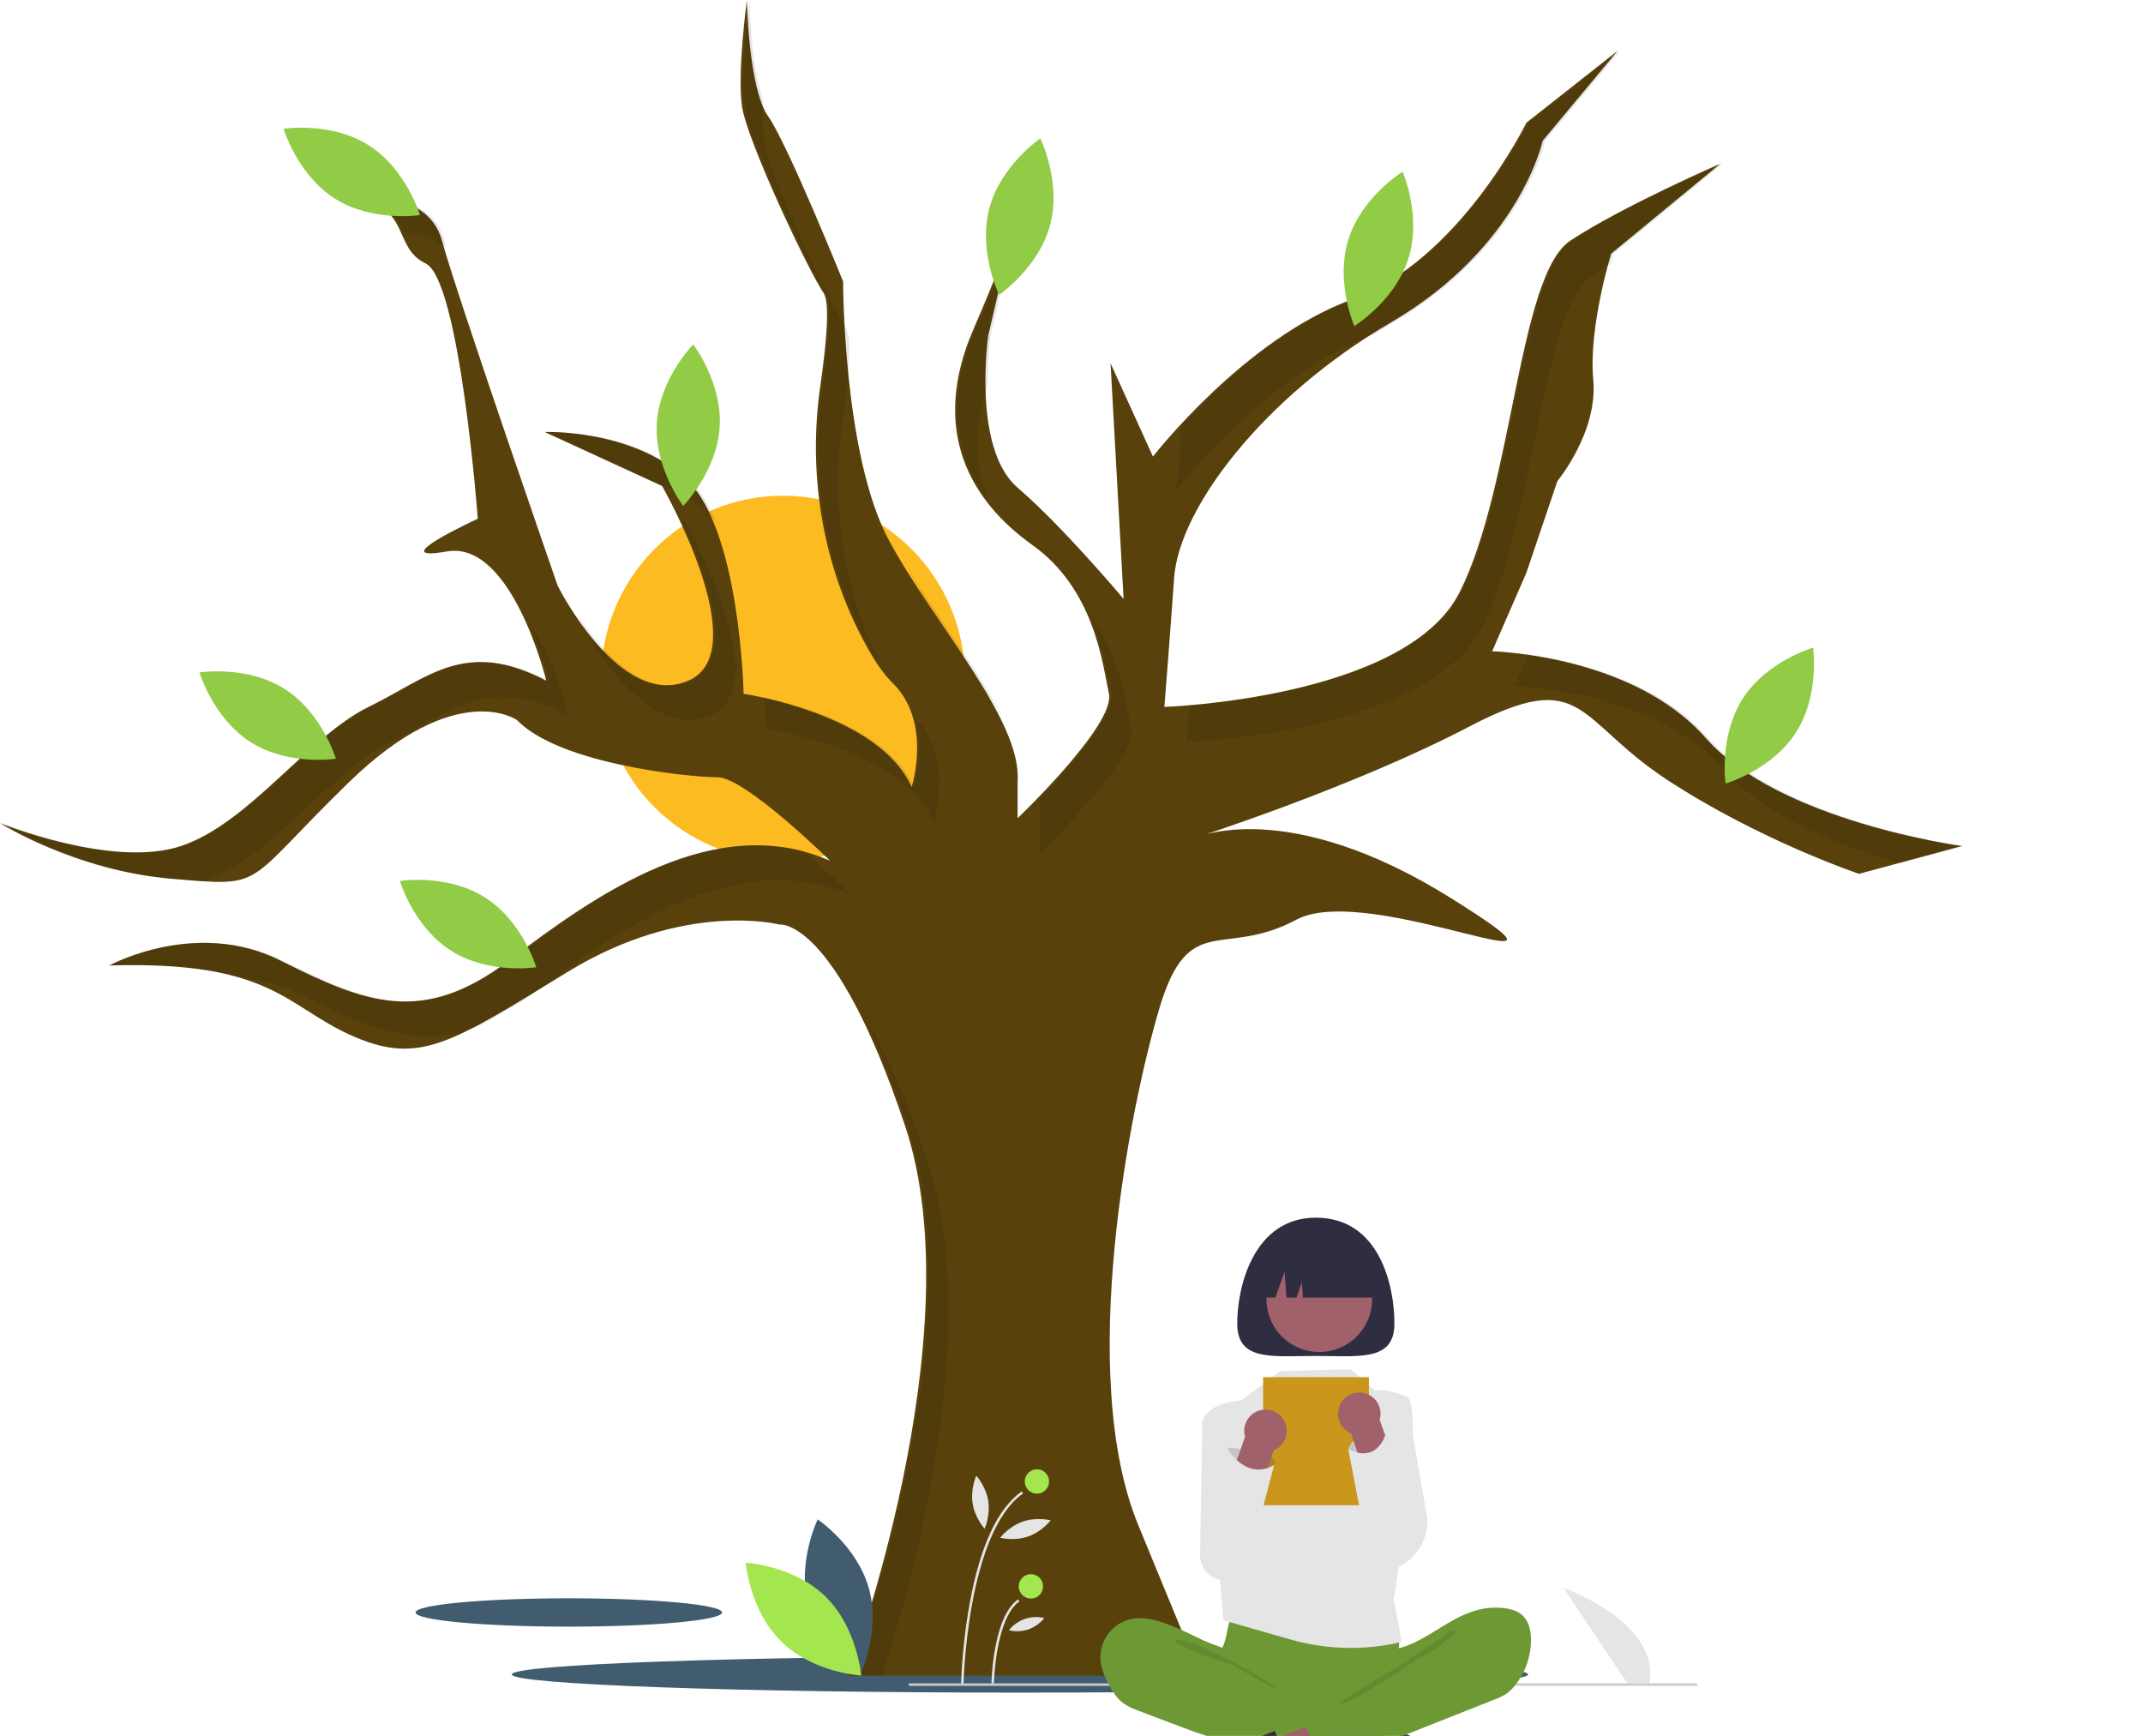 <svg width="342" height="277" viewBox="0 0 342 277" fill="none" xmlns="http://www.w3.org/2000/svg">
<g clip-path="url(#clip0_3305_4995)">
<path d="M162.771 270.099C207.561 270.099 243.871 268.798 243.871 267.193C243.871 265.588 207.561 264.287 162.771 264.287C117.98 264.287 81.67 265.588 81.67 267.193C81.67 268.798 117.98 270.099 162.771 270.099Z" fill="#415C6F"/>
<path d="M124.965 137.337C140.992 137.337 153.984 124.301 153.984 108.221C153.984 92.14 140.992 79.104 124.965 79.104C108.938 79.104 95.945 92.14 95.945 108.221C95.945 124.301 108.938 137.337 124.965 137.337Z" fill="#FDBB22"/>
<path d="M90.774 259.57C104.282 259.57 115.232 258.557 115.232 257.308C115.232 256.058 104.282 255.046 90.774 255.046C77.266 255.046 66.316 256.058 66.316 257.308C66.316 258.557 77.266 259.57 90.774 259.57Z" fill="#415C6F"/>
<path d="M135.331 267.392C135.331 267.392 155.631 213.078 144.44 179.654C133.249 146.23 124.401 147.536 124.401 147.536C124.401 147.536 109.306 143.619 90.568 155.108C71.83 166.598 66.885 169.992 56.215 165.292C45.544 160.592 43.462 153.28 17.437 154.064C17.437 154.064 31.23 146.491 44.763 153.28C58.297 160.07 67.405 163.725 81.199 153.28C94.992 142.835 113.991 129.257 132.468 137.352C132.468 137.352 118.935 124.034 114.511 124.034C110.087 124.034 89.267 121.945 82.5 114.895C82.5 114.895 72.871 108.106 55.694 124.818C38.517 141.53 42.681 141.53 27.326 140.224C11.972 138.919 0 131.346 0 131.346C0 131.346 17.957 138.657 28.888 135.002C39.819 131.346 49.188 117.506 58.817 112.806C68.446 108.106 74.172 101.839 87.184 108.628C87.184 108.628 81.719 86.171 71.309 87.999C60.899 89.827 76.254 82.777 76.254 82.777C76.254 82.777 73.391 44.652 67.926 42.041C62.461 39.43 65.844 32.641 55.694 31.335C55.694 31.335 68.186 29.768 70.528 38.385C72.871 47.002 89.006 93.483 89.006 93.483C89.006 93.483 98.896 113.328 109.827 108.628C120.757 103.928 105.662 77.554 105.662 77.554L86.924 68.937C86.924 68.937 100.978 68.415 109.566 76.51C118.155 84.605 118.675 110.717 118.675 110.717C118.675 110.717 140.276 113.851 145.481 125.601C145.481 125.601 148.864 115.156 142.358 108.889C140.731 107.322 139.024 104.597 137.377 101.39C131.079 89.126 128.942 75.146 130.923 61.494C131.893 54.813 132.49 48.281 131.427 46.741C129.085 43.347 119.196 22.457 118.415 16.973C117.634 11.49 119.196 6.10352e-05 119.196 6.10352e-05C119.196 6.10352e-05 119.456 14.101 122.579 18.54C125.702 22.979 134.55 44.914 134.55 44.914C134.55 44.914 134.55 72.593 141.838 86.171C149.125 99.75 163.178 114.895 162.397 124.818V130.563C162.397 130.563 178.013 115.678 176.972 110.717C175.931 105.756 174.629 94.005 164.74 86.955C154.85 79.904 148.344 68.676 155.371 52.486C162.397 36.296 162.397 33.424 162.397 33.424L157.713 53.531C157.713 53.531 155.11 71.548 162.397 77.815C169.685 84.082 179.314 95.572 179.314 95.572L177.232 57.97L183.998 72.854C183.998 72.854 198.573 54.053 215.749 47.786C232.926 41.519 243.596 19.584 243.596 19.584L258.17 8.095L246.199 22.457C246.199 22.457 242.555 39.43 221.995 51.442C201.435 63.453 188.162 81.21 187.382 92.177C186.601 103.144 185.82 112.806 185.82 112.806C185.82 112.806 224.338 111.5 232.926 94.527C241.514 77.554 242.295 43.869 250.623 38.385C258.951 32.902 274.566 26.113 274.566 26.113L257.129 40.474C257.129 40.474 253.486 52.225 254.267 60.581C255.047 68.937 248.541 76.771 248.541 76.771L243.596 91.394L238.131 103.928C238.131 103.928 260.513 104.45 272.224 117.767C283.935 131.085 313.084 135.002 313.084 135.002L296.688 139.441C296.688 139.441 281.073 134.218 266.238 124.557C251.404 114.895 252.965 106.278 234.487 115.94C216.01 125.601 190.765 133.696 190.765 133.696C190.765 133.696 205.339 126.907 231.625 143.358C257.91 159.809 218.612 140.485 206.901 146.752C195.189 153.019 189.724 145.186 185.039 160.853C180.355 176.521 171.767 219.345 181.656 243.368L191.546 267.392H135.331Z" fill="#59410C"/>
<path opacity="0.1" d="M233.321 94.527C226.343 108.317 199.611 111.765 189.829 112.573C189.554 116.113 189.374 118.352 189.374 118.352C189.374 118.352 227.891 117.046 236.479 100.073C245.068 83.1 245.848 49.415 254.176 43.931C255.06 43.35 256.025 42.753 257.045 42.152C257.331 41.098 257.524 40.474 257.524 40.474L274.961 26.113C274.961 26.113 259.346 32.902 251.018 38.385C242.69 43.869 241.909 77.554 233.321 94.527Z" fill="black"/>
<path opacity="0.1" d="M188.44 68.147C188.383 74.576 187.552 78.4 187.552 78.4C187.552 78.4 202.12 59.607 219.292 53.336C220.307 52.692 221.336 52.057 222.39 51.442C242.95 39.43 246.594 22.457 246.594 22.457L258.565 8.095L243.991 19.584C243.991 19.584 233.321 41.519 216.144 47.786C204.436 52.058 193.938 62.152 188.44 68.147Z" fill="black"/>
<path opacity="0.1" d="M165.951 130.364V136.108C165.951 136.108 181.566 121.224 180.525 116.263C179.729 112.469 178.776 104.705 173.95 98.108C176.125 103.093 176.787 107.956 177.366 110.717C178.113 114.275 170.295 122.935 165.811 127.55C165.969 128.479 166.015 129.423 165.951 130.364Z" fill="black"/>
<path opacity="0.1" d="M145.005 90.94C145.128 91.205 145.256 91.465 145.391 91.717C149.382 99.154 155.399 107.058 159.9 114.32C156.262 107.129 149.93 98.906 145.005 90.94Z" fill="black"/>
<path opacity="0.1" d="M157.692 79.823C155.594 74.664 155.248 68.524 157.659 61.33C157.629 58.723 157.779 56.117 158.108 53.531L162.206 35.942C161.45 38.478 159.722 43.372 155.766 52.486C150.757 64.025 152.627 73.041 157.692 79.823Z" fill="black"/>
<path opacity="0.1" d="M272.619 117.767C264.497 108.532 251.245 105.451 243.884 104.429L241.684 109.474C241.684 109.474 264.066 109.996 275.777 123.313C282.272 130.698 294.127 135.191 303.401 137.73L313.479 135.002C313.479 135.002 284.33 131.085 272.619 117.767Z" fill="black"/>
<path opacity="0.1" d="M113.38 114.174C124.31 109.474 109.216 83.1 109.216 83.1L108.803 82.91C112.566 90.876 118.024 105.273 110.221 108.628C102.92 111.767 96.085 103.957 92.349 98.423C92.485 98.814 92.559 99.029 92.559 99.029C92.559 99.029 102.449 118.874 113.38 114.174Z" fill="black"/>
<path opacity="0.1" d="M149.034 131.147C149.034 131.147 152.328 120.961 146.141 114.671C147.658 120.089 145.876 125.601 145.876 125.601C141.849 116.511 128.014 112.579 121.954 111.263C122.189 114.29 122.228 116.263 122.228 116.263C122.228 116.263 143.829 119.396 149.034 131.147Z" fill="black"/>
<path opacity="0.1" d="M162.206 35.942C162.792 33.973 162.792 33.424 162.792 33.424L162.206 35.942Z" fill="black"/>
<path opacity="0.1" d="M32.283 140.597C32.336 140.58 32.389 140.565 32.441 140.547C43.372 136.892 52.741 123.052 62.37 118.352C72 113.652 77.725 107.385 90.738 114.174C90.738 114.174 88.461 104.824 84.05 98.682C85.511 101.888 86.692 105.216 87.579 108.628C74.567 101.839 68.841 108.106 59.212 112.806C49.583 117.506 40.213 131.346 29.283 135.002C18.352 138.657 0.395 131.346 0.395 131.346C0.395 131.346 12.366 138.918 27.721 140.224C29.478 140.373 30.977 140.505 32.283 140.597Z" fill="black"/>
<path opacity="0.1" d="M140.786 267.392C145.554 252.725 157.022 212.167 147.993 185.2C144.094 173.554 140.48 166.128 137.425 161.39C139.71 165.875 142.208 171.807 144.835 179.654C156.026 213.078 135.726 267.392 135.726 267.392H140.786Z" fill="black"/>
<path opacity="0.1" d="M39.15 156.164C42.341 156.489 45.446 157.391 48.317 158.826C59.005 164.188 66.935 167.589 76.591 163.639C78.79 162.473 81.251 161.031 84.088 159.313C84.309 159.151 84.528 158.996 84.752 158.826C98.546 148.381 117.544 134.803 136.022 142.898C136.022 142.898 132.287 139.224 128.101 135.735C111.165 131.567 94.204 143.731 81.594 153.28C67.8 163.725 58.691 160.07 45.158 153.28C31.625 146.491 17.832 154.064 17.832 154.064C27.887 153.761 34.367 154.667 39.15 156.164Z" fill="black"/>
<path opacity="0.1" d="M65.566 39.506C65.863 40.008 66.223 40.469 66.637 40.879C66.333 40.382 65.974 39.922 65.566 39.506Z" fill="black"/>
<path opacity="0.1" d="M113.12 82.055C113.522 82.437 113.899 82.845 114.248 83.276C113.108 80.526 111.7 78.148 109.961 76.51C101.373 68.415 87.319 68.937 87.319 68.937L104.944 77.042C107.964 78.172 110.739 79.874 113.12 82.055Z" fill="black"/>
<path opacity="0.1" d="M131.822 46.741C132.884 48.281 132.288 54.813 131.318 61.494C129.337 75.146 131.473 89.126 137.771 101.39C138.601 103.036 139.527 104.631 140.545 106.166C134.547 94.088 132.537 80.408 134.477 67.04C135.446 60.359 136.043 53.827 134.981 52.287C132.639 48.893 122.749 28.003 121.968 22.519C121.734 20.392 121.68 18.248 121.805 16.112C119.783 10.356 119.59 0 119.59 0C119.59 0 118.029 11.489 118.81 16.973C119.59 22.457 129.48 43.347 131.822 46.741Z" fill="black"/>
<path opacity="0.1" d="M156.238 10.642C156.134 10.126 155.975 9.622 155.766 9.139C155.766 9.139 155.966 9.703 156.238 10.642Z" fill="black"/>
<path opacity="0.1" d="M64.316 36.941C66.609 37.222 69.248 37.928 71.26 39.566C71.129 39.12 71.014 38.721 70.923 38.385C68.581 29.768 56.089 31.335 56.089 31.335C61.734 32.061 63.192 34.484 64.316 36.941Z" fill="black"/>
<path d="M129.001 256.235C130.856 263.117 137.212 267.38 137.212 267.38C137.212 267.38 140.559 260.484 138.704 253.601C136.848 246.719 130.492 242.456 130.492 242.456C130.492 242.456 127.145 249.352 129.001 256.235Z" fill="#415C6F"/>
<path d="M131.727 254.756C136.819 259.729 137.441 267.374 137.441 267.374C137.441 267.374 129.807 266.956 124.715 261.983C119.624 257.009 119.002 249.364 119.002 249.364C119.002 249.364 126.635 249.783 131.727 254.756Z" fill="#A4E64F"/>
<path d="M114.851 68.153C114.408 75.269 109.033 80.724 109.033 80.724C109.033 80.724 104.376 74.641 104.818 67.525C105.261 60.409 110.636 54.955 110.636 54.955C110.636 54.955 115.294 61.037 114.851 68.153Z" fill="#92CC46"/>
<path d="M58.821 23.168C64.832 26.97 67.024 34.319 67.024 34.319C67.024 34.319 59.471 35.502 53.46 31.699C47.449 27.897 45.257 20.549 45.257 20.549C45.257 20.549 52.81 19.365 58.821 23.168Z" fill="#92CC46"/>
<path d="M45.398 109.921C51.409 113.723 53.601 121.072 53.601 121.072C53.601 121.072 46.048 122.255 40.037 118.452C34.026 114.65 31.833 107.302 31.833 107.302C31.833 107.302 39.387 106.119 45.398 109.921Z" fill="#92CC46"/>
<path d="M77.377 143.196C83.388 146.998 85.581 154.347 85.581 154.347C85.581 154.347 78.027 155.53 72.016 151.728C66.005 147.925 63.813 140.577 63.813 140.577C63.813 140.577 71.366 139.394 77.377 143.196Z" fill="#92CC46"/>
<path d="M167.599 35.85C165.786 42.744 159.457 47.046 159.457 47.046C159.457 47.046 156.066 40.171 157.879 33.278C159.692 26.384 166.021 22.082 166.021 22.082C166.021 22.082 169.411 28.957 167.599 35.85Z" fill="#92CC46"/>
<path d="M224.781 41.226C222.651 48.028 216.129 52.029 216.129 52.029C216.129 52.029 213.061 45.004 215.192 38.202C217.322 31.4 223.844 27.398 223.844 27.398C223.844 27.398 226.912 34.424 224.781 41.226Z" fill="#92CC46"/>
<path d="M286.586 116.926C282.727 122.912 275.378 125.026 275.378 125.026C275.378 125.026 274.287 117.434 278.146 111.448C282.006 105.461 289.354 103.347 289.354 103.347C289.354 103.347 290.446 110.939 286.586 116.926Z" fill="#92CC46"/>
<path d="M259.727 268.621L249.505 253.387C249.505 253.387 264.986 258.809 263.229 268.621H259.727Z" fill="#E5E5E5"/>
<path d="M153.767 268.722L153.379 268.715C153.529 264.386 153.989 260.073 154.756 255.81C156.434 246.683 159.225 240.689 163.05 237.995L163.273 238.313C154.337 244.608 153.772 268.482 153.767 268.722Z" fill="#E5E5E5"/>
<path d="M158.618 268.629L158.23 268.622C158.238 268.19 158.481 258.028 162.468 255.219L162.691 255.538C158.864 258.234 158.62 268.526 158.618 268.629Z" fill="#E5E5E5"/>
<path d="M165.48 238.349C166.552 238.349 167.421 237.477 167.421 236.402C167.421 235.327 166.552 234.455 165.48 234.455C164.409 234.455 163.54 235.327 163.54 236.402C163.54 237.477 164.409 238.349 165.48 238.349Z" fill="#A4E64F"/>
<path d="M164.519 255.091C165.591 255.091 166.46 254.219 166.46 253.144C166.46 252.069 165.591 251.197 164.519 251.197C163.448 251.197 162.579 252.069 162.579 253.144C162.579 254.219 163.448 255.091 164.519 255.091Z" fill="#A4E64F"/>
<path d="M157.713 239.516C158.078 241.853 157.128 243.943 157.128 243.943C157.128 243.943 155.586 242.244 155.221 239.907C154.857 237.57 155.807 235.48 155.807 235.48C155.807 235.48 157.349 237.179 157.713 239.516Z" fill="#E5E5E5"/>
<path d="M164.056 245.191C161.826 245.959 159.609 245.384 159.609 245.384C159.609 245.384 161.007 243.565 163.237 242.797C165.467 242.03 167.684 242.605 167.684 242.605C167.684 242.605 166.286 244.424 164.056 245.191Z" fill="#E5E5E5"/>
<path d="M164.127 260.018C163.118 260.336 162.043 260.383 161.01 260.153C161.666 259.316 162.549 258.686 163.554 258.34C164.558 257.995 165.64 257.948 166.67 258.205C165.996 259.023 165.119 259.648 164.127 260.018Z" fill="#E5E5E5"/>
<path d="M270.735 269.011H145.198C145.147 269.011 145.097 268.99 145.061 268.954C145.025 268.917 145.004 268.868 145.004 268.816C145.004 268.764 145.025 268.715 145.061 268.678C145.097 268.642 145.147 268.621 145.198 268.621H270.735C270.786 268.621 270.836 268.642 270.872 268.678C270.908 268.715 270.929 268.764 270.929 268.816C270.929 268.868 270.908 268.917 270.872 268.954C270.836 268.99 270.786 269.011 270.735 269.011Z" fill="#CBCBCB"/>
<path d="M224.516 277.985L222.928 282.131L206.237 277.96L208.58 271.842L224.516 277.985Z" fill="#FFB7B7"/>
<path d="M228.925 278.472L223.807 291.838L223.638 291.773C222.263 291.243 221.154 290.187 220.556 288.836C219.957 287.486 219.917 285.952 220.445 284.572L220.445 284.572L223.572 276.408L228.925 278.472Z" fill="#2F2E41"/>
<path d="M199.153 226.082L191.879 226.765L191.518 248.48C191.614 249.544 192.122 250.528 192.933 251.222C193.744 251.915 194.793 252.262 195.855 252.188L200.467 251.869L199.153 226.082Z" fill="#E5E5E5"/>
<path d="M224.796 225.013L219.819 224.949L219.524 250.751C220.624 250.788 221.72 250.597 222.743 250.19C223.766 249.783 224.694 249.169 225.47 248.386C226.246 247.604 226.853 246.669 227.253 245.64C227.653 244.612 227.838 243.511 227.795 242.408L224.796 225.013Z" fill="#E5E5E5"/>
<path d="M195.917 259.917C195.8 260.665 195.628 261.404 195.405 262.128C195.154 262.837 194.767 263.492 194.537 264.208C193.805 266.49 194.82 269.034 196.44 270.796C197.846 272.317 199.66 273.398 201.664 273.908C203.126 274.277 204.646 274.33 206.153 274.381C210.325 274.523 214.604 274.65 218.558 273.305C219.807 272.869 221.013 272.319 222.162 271.662C222.524 271.489 222.844 271.236 223.097 270.923C223.398 270.492 223.437 269.934 223.434 269.407C223.426 267.633 223.067 265.867 223.152 264.095C223.199 263.113 223.382 262.132 223.292 261.153C223.167 260.041 222.703 258.996 221.963 258.159C221.223 257.322 220.244 256.735 219.159 256.478C218.037 256.237 216.874 256.368 215.732 256.479C212.768 256.764 209.792 256.898 206.815 256.879C203.773 256.859 200.749 256.393 197.722 256.344C196.827 256.33 196.845 256.607 196.56 257.476C196.298 258.276 196.083 259.091 195.917 259.917Z" fill="#6D9935"/>
<path d="M184.022 258.475C183.204 258.269 182.361 258.179 181.518 258.208C180.632 258.257 179.767 258.495 178.98 258.905C178.193 259.316 177.502 259.89 176.953 260.589C176.404 261.288 176.01 262.097 175.797 262.961C175.584 263.824 175.556 264.724 175.716 265.599C175.92 266.548 176.254 267.463 176.708 268.32C177.372 269.672 178.169 271.021 179.398 271.887C180.117 272.394 180.949 272.71 181.772 273.021L188.246 275.468C189.199 275.828 190.151 276.188 191.113 276.522C195.946 278.198 200.984 279.203 206.088 279.509C207.642 279.602 209.221 279.628 210.737 279.273C211.097 279.188 211.481 279.063 211.689 278.757C211.813 278.541 211.886 278.3 211.902 278.052L212.301 275.253C212.357 274.859 212.411 274.444 212.267 274.073C212.084 273.603 211.627 273.307 211.191 273.056C206.934 270.603 201.964 269.25 198.381 265.883C197.538 265.09 196.832 263.834 195.807 263.296C194.645 262.685 193.277 262.337 192.075 261.774C189.45 260.544 186.868 259.131 184.022 258.475Z" fill="#6D9935"/>
<path opacity="0.1" d="M190.486 262.247C192.774 262.967 202.436 267.952 204.092 269.692C203.87 269.772 196.338 265.537 196.112 265.469C194.058 264.851 191.992 264.228 190.042 263.323C189.649 263.14 187.492 262.284 187.59 261.788C187.7 261.227 190.079 262.12 190.486 262.247Z" fill="black"/>
<path d="M204.297 218.783L198.135 223.477C198.135 223.477 191.634 223.681 191.853 227.851C192.073 232.022 194.675 251.765 194.675 251.765L195.24 258.559L205.949 261.62C211.735 263.275 217.848 263.406 223.7 262.002L222.427 255.187C222.427 255.187 227.58 224.234 224.476 222.872C221.371 221.509 219.431 221.898 219.431 221.898L215.54 218.491L204.297 218.783Z" fill="#E5E5E5"/>
<path d="M222.535 211.201C222.535 217.295 216.92 216.373 209.992 216.373C203.065 216.373 197.449 217.295 197.449 211.201C197.449 205.108 200.192 194.306 209.992 194.306C220.13 194.306 222.535 205.108 222.535 211.201Z" fill="#2F2E41"/>
<path d="M216.513 213.266C219.809 209.959 219.809 204.597 216.513 201.29C213.216 197.983 207.872 197.983 204.576 201.29C201.28 204.597 201.28 209.959 204.576 213.266C207.872 216.574 213.216 216.574 216.513 213.266Z" fill="#A0616A"/>
<path d="M200.198 207.064H203.537L205.01 202.926L205.304 207.064H206.9L207.759 204.65L207.931 207.064H219.786C219.786 204.686 218.845 202.406 217.169 200.725C215.494 199.044 213.221 198.099 210.852 198.099H209.133C206.764 198.099 204.491 199.044 202.815 200.725C201.14 202.406 200.198 204.686 200.198 207.064Z" fill="#2F2E41"/>
<path d="M218.461 219.757H201.58V240.198H218.461V219.757Z" fill="#CA961B"/>
<path d="M202.51 277.791L204.098 281.936L220.789 277.765L218.446 271.647L202.51 277.791Z" fill="#A0616A"/>
<path d="M203.455 276.213L206.581 284.377L206.581 284.377C207.109 285.757 207.069 287.291 206.471 288.641C205.872 289.992 204.763 291.048 203.388 291.579L203.219 291.644L198.101 278.277L203.455 276.213Z" fill="#2F2E41"/>
<path d="M235.875 256.888C237.215 256.551 238.605 256.455 239.98 256.607C241.077 256.728 242.208 257.034 243.009 257.796C243.984 258.724 244.298 260.159 244.324 261.507C244.367 264.192 243.479 266.808 241.813 268.91C241.406 269.441 240.922 269.909 240.377 270.297C239.789 270.665 239.163 270.968 238.509 271.2L224.01 276.938C220.195 278.447 216.367 279.961 212.389 280.957C212.172 281.061 211.923 281.076 211.697 280.996C211.47 280.917 211.284 280.75 211.179 280.533C211.176 280.527 211.173 280.52 211.17 280.513C209.9 278.693 208.834 276.736 207.992 274.681C207.952 274.632 207.925 274.574 207.912 274.512C207.899 274.45 207.901 274.386 207.918 274.326C207.935 274.265 207.966 274.209 208.009 274.163C208.052 274.117 208.106 274.082 208.165 274.061L218.421 268.149C219.155 267.725 219.898 267.296 220.508 266.706C220.951 266.275 221.314 265.768 221.58 265.209C221.792 264.763 221.812 263.712 222.084 263.383C222.35 263.06 223.259 263.034 223.679 262.908C224.271 262.726 224.852 262.505 225.416 262.249C227.71 261.219 229.753 259.723 231.952 258.517C233.185 257.81 234.503 257.262 235.875 256.888Z" fill="#6D9935"/>
<path opacity="0.1" d="M230.061 261.303C228.299 262.631 226.017 263.852 224.271 265.214C223.675 265.679 213.74 271.284 213.6 272.028C215.229 272.304 225.607 265.019 227.092 264.292C228.576 263.565 229.893 262.54 231.197 261.523C231.529 261.263 232.938 260.484 231.984 260.194C231.446 260.031 230.458 261.038 230.061 261.303Z" fill="black"/>
<path opacity="0.17" d="M195.76 232.8L195.993 230.996C195.993 230.996 204.685 231.632 203.327 233.774C201.968 235.915 198.67 236.11 198.67 236.11L195.76 232.8Z" fill="#2F2E41"/>
<path d="M202.321 224.953C202.819 225.008 203.298 225.173 203.725 225.436C204.152 225.699 204.516 226.054 204.79 226.474C205.04 226.858 205.209 227.289 205.289 227.74C205.369 228.192 205.357 228.654 205.254 229.101C205.151 229.548 204.959 229.969 204.69 230.339C204.421 230.71 204.08 231.021 203.687 231.256C203.543 231.342 203.393 231.416 203.238 231.478L197.895 247.875C197.74 248.199 197.523 248.488 197.256 248.728C196.99 248.967 196.678 249.15 196.341 249.269C196.003 249.387 195.645 249.436 195.288 249.415C194.931 249.394 194.581 249.302 194.26 249.145C193.938 248.988 193.651 248.769 193.414 248.5C193.177 248.231 192.996 247.918 192.88 247.578C192.764 247.238 192.716 246.879 192.739 246.521C192.762 246.163 192.856 245.813 193.014 245.491L198.696 229.276C198.541 228.739 198.521 228.173 198.636 227.626C198.751 227.08 198.999 226.57 199.358 226.143C199.716 225.716 200.174 225.384 200.691 225.176C201.208 224.969 201.767 224.892 202.321 224.953Z" fill="#A0616A"/>
<path d="M195.839 231.149C195.839 231.149 198.901 236.397 203.327 233.774L199.037 250.243H195.423L191.685 249.543L192.732 242.738L195.839 231.149Z" fill="#E5E5E5"/>
<path d="M217.698 234.736L215.162 231.243C215.162 231.243 216.381 227.619 221.108 228.944C221.108 228.944 224.115 235.699 217.698 234.736Z" fill="#E5E5E5"/>
<path opacity="0.17" d="M217.698 234.736L215.162 231.243C215.162 231.243 216.381 227.619 221.108 228.944C221.108 228.944 224.115 235.699 217.698 234.736Z" fill="#2F2E41"/>
<path d="M218.37 222.531C219.102 222.872 219.687 223.465 220.019 224.203C220.352 224.941 220.409 225.774 220.181 226.55L225.863 242.766C226.021 243.087 226.115 243.437 226.138 243.796C226.161 244.154 226.113 244.513 225.997 244.853C225.882 245.192 225.7 245.505 225.463 245.774C225.226 246.043 224.939 246.263 224.617 246.42C224.296 246.577 223.946 246.669 223.589 246.69C223.232 246.711 222.874 246.661 222.536 246.543C222.199 246.425 221.887 246.241 221.621 246.002C221.354 245.763 221.137 245.473 220.982 245.15L215.639 228.752C215.484 228.69 215.334 228.616 215.19 228.531C214.797 228.296 214.456 227.984 214.187 227.614C213.918 227.243 213.726 226.822 213.623 226.376C213.52 225.929 213.508 225.466 213.588 225.015C213.668 224.563 213.837 224.133 214.087 223.749C214.361 223.328 214.725 222.974 215.152 222.711C215.579 222.448 216.058 222.283 216.556 222.228C217.177 222.157 217.805 222.262 218.37 222.531Z" fill="#A0616A"/>
<path d="M215.162 231.243C215.162 231.243 219.347 233.79 221.108 228.944L227.004 244.522L225.252 247.596L224.998 247.617C223.953 247.705 222.903 247.536 221.936 247.126C220.97 246.717 220.118 246.078 219.452 245.264C218.095 243.605 217.17 241.633 216.763 239.526L215.162 231.243Z" fill="#E5E5E5"/>
</g>
<defs>
<clipPath id="clip0_3305_4995">
<rect width="342" height="277" fill="white"/>
</clipPath>
</defs>
</svg>
